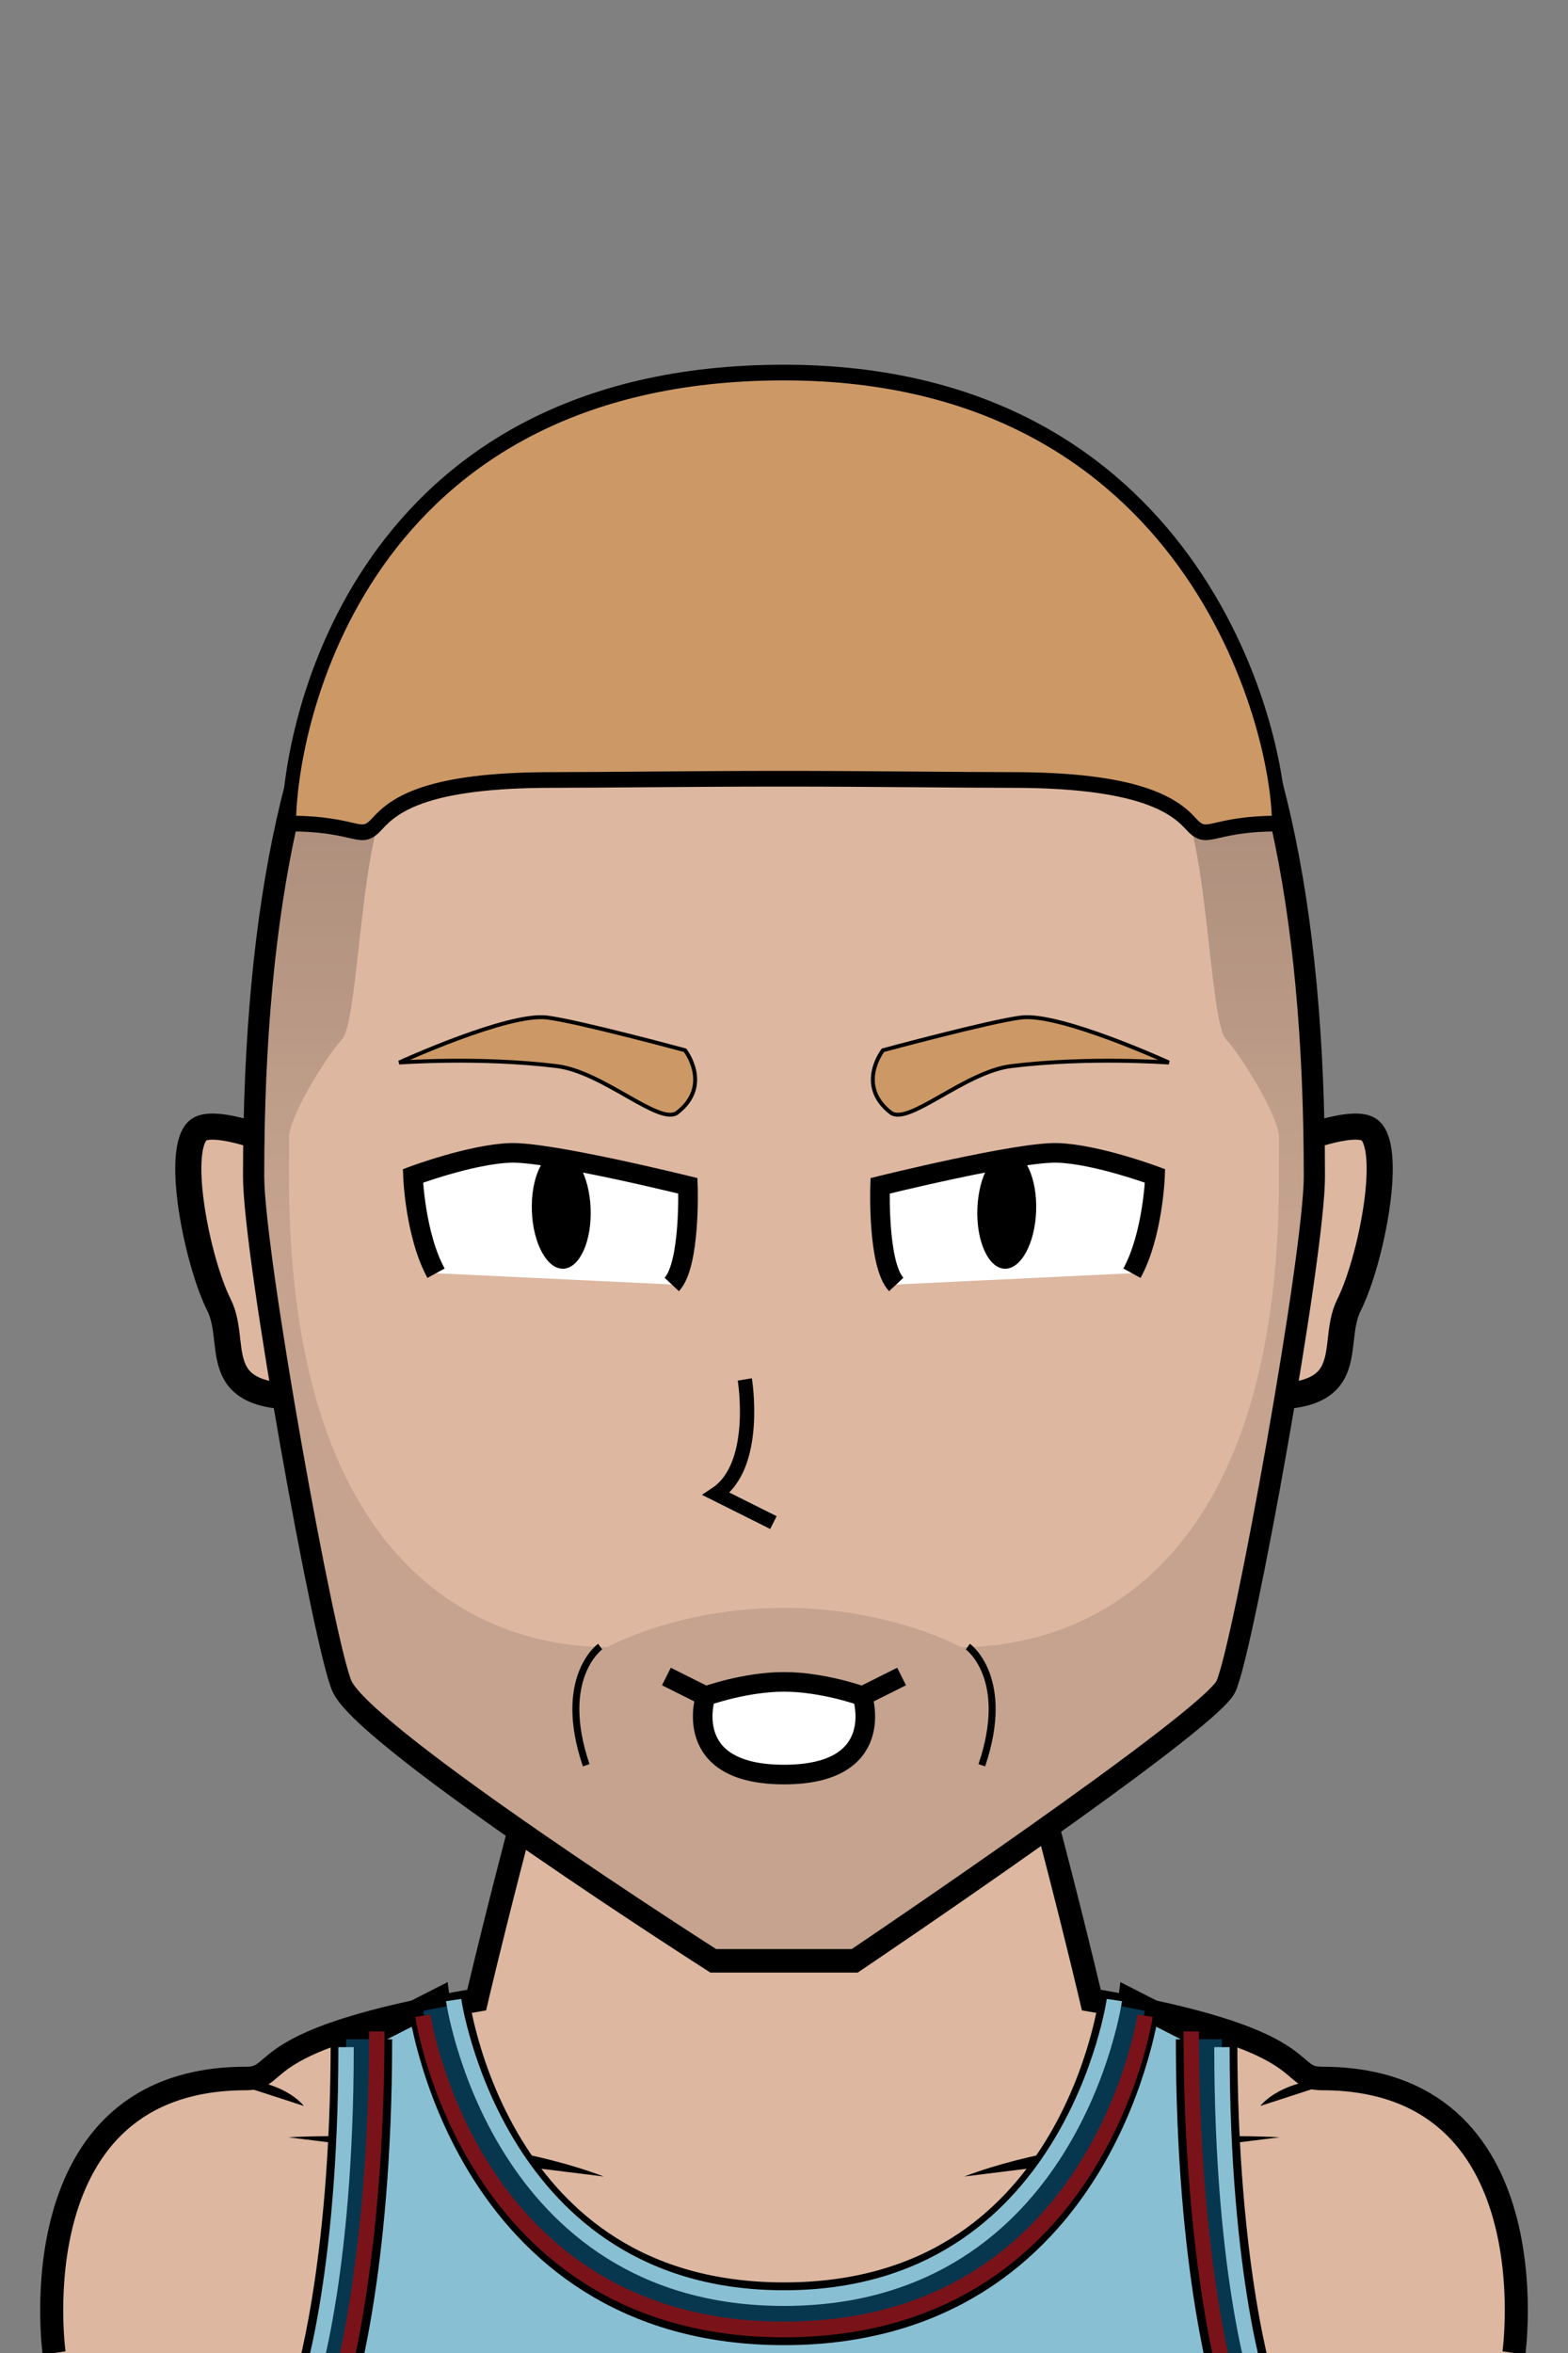 <svg xmlns="http://www.w3.org/2000/svg" version="1.2" baseProfile="tiny" width="100%" height="100%" viewBox="0 0 400 600" preserveAspectRatio="xMinYMin meet">
<rect x="0" y="0" width="400" height="600" fill="#808080" stroke="none"/>
<g transform="scale(0.98 1) translate(4.082 0)">
<path fill="#ddb7a0" stroke="#000" stroke-width="6" d="M10 600s-10-70 50-70c10 0 0-10 60-20 0 0 50-210 80-210s80 210 80 210c60 10 50 20 60 20 60 0 50 70 50 70"/><path d="M71 545s46.9-3 82.1 10M329 545s-46.9-3-82.1 10m77.1-18s5.5-7.5 22-7m-271 7s-5.5-7.5-22-7"/>
</g>
<g transform="scale(0.98 1) translate(4.082 0)">
<path fill="#89bfd3" stroke="#000" stroke-width="6" d="M80 610s10-30 10-90l20-10s10 80 90 80 90-80 90-80l20 10c0 60 10 90 10 90z" class="jersey"/><path fill="none" stroke="#000" stroke-width="16" d="M90 520c0 60-10 90-10 90m230-90c0 60 10 90 10 90M110 510s10 80 90 80 90-80 90-80" class="outline"/><path fill="none" stroke="#07364f" stroke-width="8" d="M90 520c0 60-10 90-10 90m230-90c0 60 10 90 10 90m-210-98s15 78 90 78 90-78 90-78" class="stripe-accent"/><path fill="none" stroke="#89bfd3" stroke-width="4" d="M86 522c0 60-10 88-10 88m238-88c0 60 10 88 10 88M114 510s11 76 86 76 86-76 86-76" class="stripe-primary"/><path fill="none" stroke="#7a1319" stroke-width="4" d="M94 518c0 60-10 92-10 92m222-92c0 60 10 92 10 92m-210-96s12 80 94 80 94-80 94-80" class="stripe-secondary"/>
</g>
<g transform="translate(33.536 291.014) scale(1.11 1.11) translate(-2.127 -3.368) translate(12.261 -2.98)">
<path fill="#ddb7a0" stroke="#000" stroke-width="6" d="M40 14S10-1 5 4s0 30 5 40-5 25 30 20z"/>
</g>
<g transform="translate(323.536 291.014) scale(-1.11 1.11) translate(-40.802 -3.368) translate(12.261 -2.98)">
<path fill="#ddb7a0" stroke="#000" stroke-width="6" d="M40 14S10-1 5 4s0 30 5 40-5 25 30 20z"/>
</g>
<g transform="scale(0.902 1) translate(21.729 0)">
<path fill="#ddb7a0" stroke="#000" stroke-width="6" d="M200 100c100 0 150 60 150 200 0 20-20 120-25 130-4.47 8.94-105 70-105 70h-40s-98.29-56.58-105-70c-5-10-25-110-25-130 0-140 50-200 150-200Z" class="head"/><path fill="rgba(0,0,0,0.11)" d="M200 410c30 0 50 10 50 10 30 0 90-15 90-120h10c0 20-20 120-25 130-4.47 8.94-105 70-105 70h-40s-98.29-56.58-105-70c-5-10-25-110-25-130h10c0 105 60 120 90 120 0 0 20-10 50-10" class="faceShave"/><path fill="rgba(0,0,0,0.11)" d="M60 300H50c0-140 50-200 150-200s150 60 150 200h-10v-10c0-5-10-20-15-25s-5-55-15-65c-40-40-60 0-110 0s-70-40-110 0c-10 10-10 60-15 65s-15 20-15 25z" class="headShave"/>
</g>
<g transform="translate(144.481 416) scale(0.89 0.89) translate(0.682 2.348)">
<path fill="none" stroke="#000" stroke-width="2" d="M9 2s-12.5 8.95-4 34" class="shp0"/>
</g>
<g transform="translate(244.481 416) scale(-0.89 0.89) translate(-11.721 2.348)">
<path fill="none" stroke="#000" stroke-width="2" d="M9 2s-12.5 8.95-4 34" class="shp0"/>
</g>
<g transform="translate(98.844 285.575) rotate(4 41.156 24.425)">
<path d="M73.67 39.73c3.92-10.47 2.35-25.38 2.35-25.38s-35.86-6.27-45.8-5.22c-9.95 1.04-24.34 7.59-24.34 7.59s-1.44 10.21 7.6 24.34z" style="fill:#fff"/><path d="M45.8 37.65c-4.13.43-8.17-5.88-9.04-14.13s1.76-15.27 5.89-15.71c4.12-.43 8.16 5.88 9.03 14.13s-1.76 15.27-5.88 15.71" style="fill:#000"/><path d="M73.67 39.73c4.45-5.49 2.35-25.38 2.35-25.38s-35.86-6.27-45.8-5.22c-9.95 1.04-24.34 7.59-24.34 7.59s1.57 14.92 7.6 24.34" style="fill:none;stroke:#000;stroke-width:5"/>
</g>
<g transform="translate(218.844 285.575) rotate(-4 41.156 24.425) scale(-1 1) translate(-82.311 0)">
<path d="M73.67 39.73c3.92-10.47 2.35-25.38 2.35-25.38s-35.86-6.27-45.8-5.22c-9.95 1.04-24.34 7.59-24.34 7.59s-1.44 10.21 7.6 24.34z" style="fill:#fff"/><path d="M45.8 37.65c-4.13.43-8.17-5.88-9.04-14.13s1.76-15.27 5.89-15.71c4.12-.43 8.16 5.88 9.03 14.13s-1.76 15.27-5.88 15.71" style="fill:#000"/><path d="M73.67 39.73c4.45-5.49 2.35-25.38 2.35-25.38s-35.86-6.27-45.8-5.22c-9.95 1.04-24.34 7.59-24.34 7.59s1.57 14.92 7.6 24.34" style="fill:none;stroke:#000;stroke-width:5"/>
</g>
<g transform="translate(101.222 258.592) rotate(7 38.778 11.408)">
<path fill="#CC9966" stroke="#000" d="M73 21c8-8 0-16 0-16S45 1 37 1C27 1 1 17 1 17s20-4 40-4c12 0 28 12 32 8Z"/>
</g>
<g transform="translate(221.222 258.592) rotate(-7 38.778 11.408) scale(-1 1) translate(-77.556 0)">
<path fill="#CC9966" stroke="#000" d="M73 21c8-8 0-16 0-16S45 1 37 1C27 1 1 17 1 17s20-4 40-4c12 0 28 12 32 8Z"/>
</g>
<g transform="translate(169 424.5)">
<path d="M11 8S4.33 28 31 28 51 8 51 8 41 4.37 31 4.37 11 8 11 8Zm50-5L51 8M1 3l10 5" style="fill:#fff;stroke:#000;stroke-width:5"/>
</g>
<g transform="translate(179 344) scale(-0.73 0.73) translate(-26.068 9.616)">
<path fill="#ddb7a0" stroke="#000" stroke-width="5" d="M11 1S6 31 21 41L1 51" class="nose"/>
</g>
<g transform="scale(-1 1) translate(-400 0) scale(0.902 1) translate(21.729 0)">
<defs><linearGradient id="a" x1="200" x2="200" y1="100" y2="310" gradientUnits="userSpaceOnUse"><stop offset="0" stop-color="rgba(0,0,0,.25)"/><stop offset="1" stop-color="rgba(0,0,0,0)"/></linearGradient></defs><g style="opacity:1;stroke-width:1;stroke-miterlimit:4;stroke-dasharray:none"><path d="M60 310H50v-10c0-140 50-200 150-200s150 60 150 200v10h-10v-20c0-5-10-20-15-25s-5-55-15-65c-40-40-56.429-38.095-106.429-38.095S130 160 90 200c-10 10-10 60-15 65s-15 20-15 25z" style="fill:url(#a);stroke:none;stroke-width:1;stroke-miterlimit:4;stroke-dasharray:none"/></g><path fill="#CC9966" stroke="#000" stroke-width="4" d="M200 95c120 0 140 90 140 115-20 0-20 5-25 0s-14.444-11.112-49.444-11.112c-15 0-39.96-.317-64.96-.317s-50.04.317-65.04.317C100.556 198.888 90 205 85 210s-5 0-25 0c0-25 25-115 140-115Z"/>
</g>
</svg>